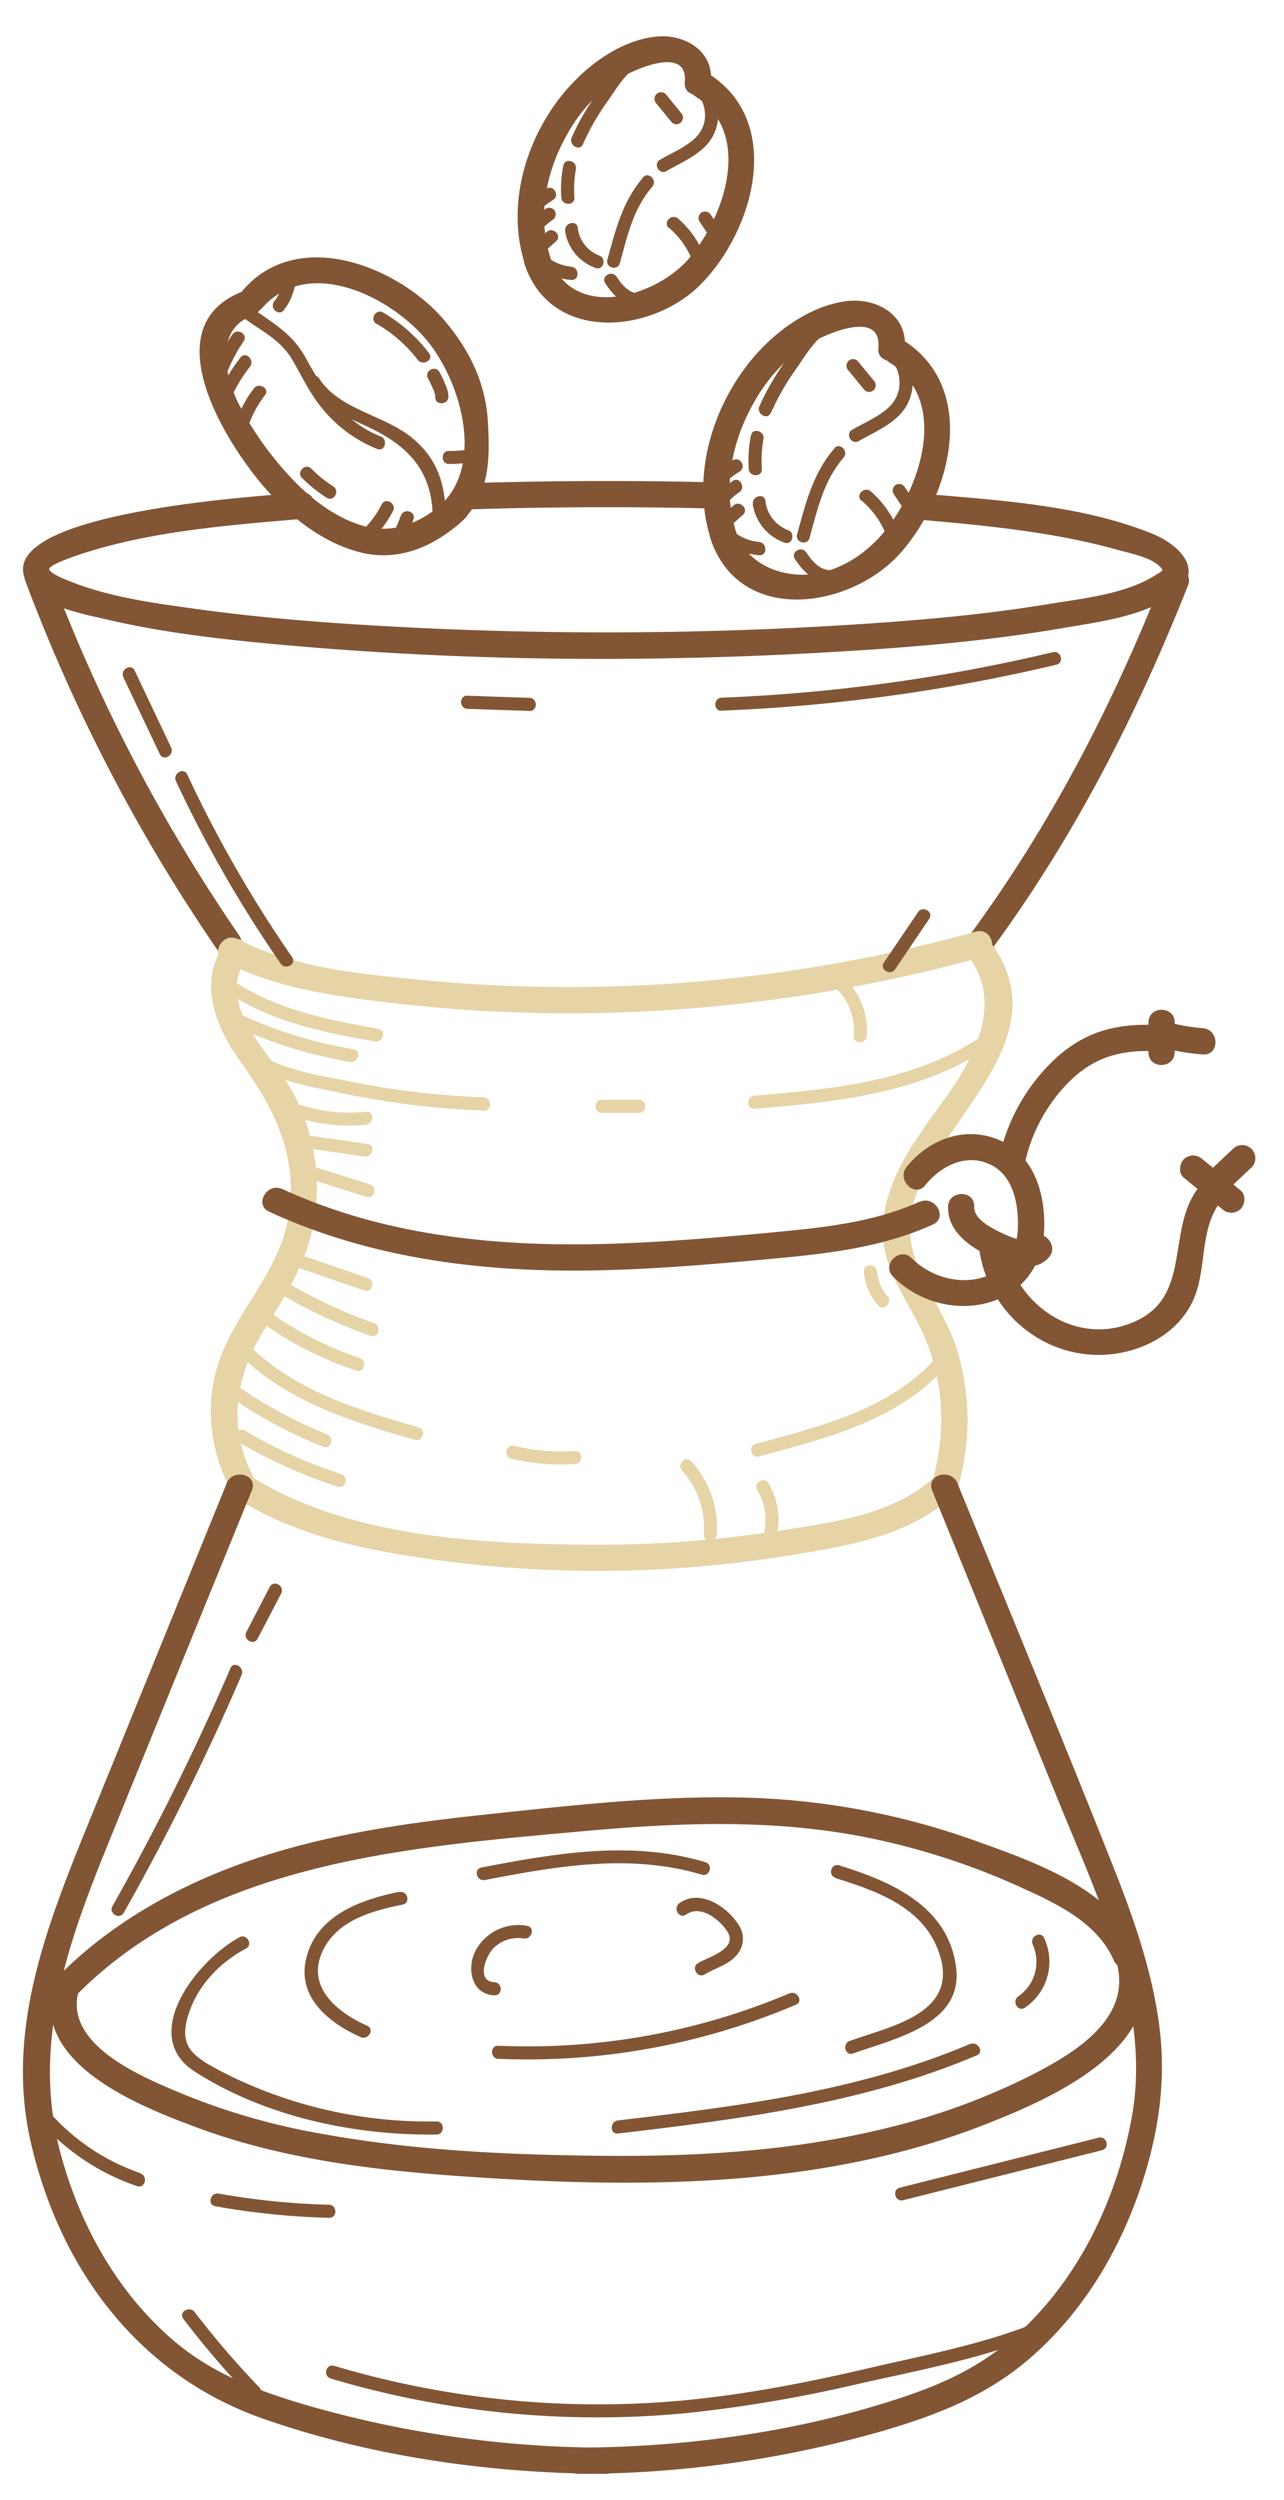 <svg id="OBJECTS" xmlns="http://www.w3.org/2000/svg" viewBox="0 0 410.98 800"><defs><style>.cls-1{fill:#825534;}.cls-2{fill:#e6d4a7;}</style></defs><title>Artboard 1</title><g id="_Group_" data-name="&lt;Group&gt;"><g id="_Group_2" data-name="&lt;Group&gt;"><g id="_Group_3" data-name="&lt;Group&gt;"><g id="_Group_4" data-name="&lt;Group&gt;"><g id="_Group_5" data-name="&lt;Group&gt;"><path id="_Path_" data-name="&lt;Path&gt;" class="cls-1" d="M149.6,163q39.36-1.26,78.74-.29c5.4.13,5.4-8.27,0-8.39q-39.37-.95-78.74.29c-5.39.17-5.41,8.57,0,8.39Z"/></g><g id="_Group_6" data-name="&lt;Group&gt;"><path id="_Path_2" data-name="&lt;Path&gt;" class="cls-1" d="M293,166.17c21.65,1.9,43.84,3.91,64.85,9.8,3.91,1.1,11.37,2.45,14,6,.7.94.34.76.54-.07-.25,1-2.07,1.8-2.84,2.29-9.52,6-23.45,7.36-34.26,9.14-19.26,3.18-38.77,4.94-58.23,6.26a1251,1251,0,0,1-151.87.86c-20.8-1.12-41.63-2.72-62.27-5.58-13.33-1.85-27.49-3.71-40.1-8.69-1.4-.55-7.07-2.71-7.06-4.14s9.34-4.49,10.92-5c22.31-7.17,46.66-9,69.85-11,5.34-.46,5.39-8.86,0-8.39-8.84.76-99.43,5.74-88.2,28.26,4,8.08,18.09,10.49,25.77,12.29,19.49,4.57,39.63,6.68,59.54,8.42,59,5.16,118.74,5.38,177.83,1.71,22.72-1.41,45.51-3.4,68-7.24,11.6-2,26.46-3.74,36.3-10.91,10.23-7.46,1.75-15.88-6.91-19.39-23.35-9.46-51-10.85-75.82-13-5.38-.47-5.35,7.93,0,8.39Z"/></g><g id="_Group_7" data-name="&lt;Group&gt;"><path id="_Path_3" data-name="&lt;Path&gt;" class="cls-1" d="M8.09,185.85A548.18,548.18,0,0,0,69.32,303.57c3,4.43,10.32.23,7.25-4.24A539.33,539.33,0,0,1,16.19,183.62c-1.88-5-10-2.84-8.09,2.23Z"/></g><g id="_Group_8" data-name="&lt;Group&gt;"><path id="_Path_4" data-name="&lt;Path&gt;" class="cls-1" d="M372.19,185c-16.15,40.76-35.89,79-61.9,114.35-3.2,4.36,4.08,8.55,7.25,4.24,26.45-36,46.33-74.92,62.75-116.35,2-5-6.13-7.2-8.09-2.23Z"/></g><g id="_Group_9" data-name="&lt;Group&gt;"><path id="_Path_5" data-name="&lt;Path&gt;" class="cls-2" d="M71.91,307.76c16.67,8.57,35.27,11,53.68,13.19a488,488,0,0,0,64.66,3.22,499.7,499.7,0,0,0,124.34-18c5.2-1.43,3-9.53-2.23-8.09a490.25,490.25,0,0,1-118.95,17.63,487.69,487.69,0,0,1-58.4-2.15c-19.79-1.93-40.92-3.83-58.87-13.05-4.8-2.47-9,4.77-4.24,7.25Z"/></g><g id="_Group_10" data-name="&lt;Group&gt;"><path id="_Path_6" data-name="&lt;Path&gt;" class="cls-2" d="M71.86,302.25c-8.67,12.11-2.79,26.39,5,37.25,10.72,15,18.39,29.62,15.65,48.76C90,405.83,77.12,417.61,70.86,433.55c-5.52,14.07-4.07,29.41,2.72,42.74,2.45,4.81,9.7.57,7.25-4.24-8.19-16.06-5.27-32.24,4-47C92.38,413,99.32,402,101,387.53a64.91,64.91,0,0,0-7-37.52c-6.64-12.6-25.87-28.27-14.95-43.53,3.15-4.4-4.13-8.6-7.25-4.24Z"/></g><g id="_Group_11" data-name="&lt;Group&gt;"><path id="_Path_7" data-name="&lt;Path&gt;" class="cls-2" d="M310.52,306.75c10.47,14.86,1.11,31.94-8.07,44.78-8.47,11.84-17.86,23.59-19.66,38.54-1.67,13.85,6.11,23.26,11.87,35,7.62,15.49,8.43,33.29,3.54,49.69-1.55,5.19,6.55,7.4,8.09,2.23a77.19,77.19,0,0,0,.06-45.07c-5.14-16.44-19.54-29.27-13.79-47.6,8.19-26.08,46.36-51.78,25.21-81.8-3.09-4.38-10.37-.19-7.25,4.24Z"/></g><g id="_Group_12" data-name="&lt;Group&gt;"><path id="_Path_8" data-name="&lt;Path&gt;" class="cls-2" d="M75.56,479.31c16.21,10.32,34.7,15.17,53.49,18.25a384.57,384.57,0,0,0,63.31,5.09,387.17,387.17,0,0,0,61.7-5.18c17.69-2.91,36.28-6,50.18-18.2,4.07-3.57-1.89-9.48-5.94-5.94C285,485,265.47,487.27,248.67,489.89a373.53,373.53,0,0,1-59.51,4.37c-35.83-.2-78.32-2.42-109.36-22.19-4.57-2.91-8.79,4.35-4.24,7.25Z"/></g><g id="_Group_13" data-name="&lt;Group&gt;"><path id="_Path_9" data-name="&lt;Path&gt;" class="cls-1" d="M72.57,474.59,28.19,583.67C14.9,616.33,1.66,649.88,9.88,685.57c9.37,40.66,34.64,74.45,74.32,88.34,34.83,12.19,72.73,17.49,109.55,17.66,5.4,0,5.41-8.37,0-8.39a346.53,346.53,0,0,1-93.56-13c-16.45-4.71-31.93-10.28-45-21.57-17.7-15.32-29.37-36.3-35.57-58.7-9.71-35.07,1.72-67.29,14.91-99.76q23-56.68,46.11-113.32c2-5-6.08-7.18-8.09-2.23Z"/></g><g id="_Group_14" data-name="&lt;Group&gt;"><path id="_Path_10" data-name="&lt;Path&gt;" class="cls-1" d="M298.33,476.83l40.69,100c12.83,31.52,29.68,66.09,23.17,101-4.57,24.55-15.49,48.41-33.38,66.09-11.26,11.13-23.78,17.69-38.68,22.72C256.59,778,220.57,783,185.24,783.18c-5.4,0-5.41,8.42,0,8.39a353.28,353.28,0,0,0,98.37-14.05c17.1-5.07,32.56-11.25,46.1-23C347.1,739.48,359.1,719,366,697.15c5-15.91,7.23-32,5.1-48.66-2.3-18-8.41-35.2-15.08-52-16.18-40.76-33-81.27-49.56-121.89-2-4.94-10.13-2.78-8.09,2.23Z"/></g><g id="_Group_15" data-name="&lt;Group&gt;"><path id="_Path_11" data-name="&lt;Path&gt;" class="cls-1" d="M296.12,379.24c5.08-6.19,13.1-10.39,20.94-6.58,7.43,3.61,9,12.92,8.74,20.34-.67,19-22.62,21-34,9.57-3.83-3.82-9.76,2.11-5.94,5.94,16.65,16.64,47.63,10.92,48.38-15.5.32-11.47-3.5-23.93-15-28.48-10.77-4.27-22,.15-29,8.78-3.4,4.14,2.51,10.12,5.94,5.94Z"/></g><g id="_Group_16" data-name="&lt;Group&gt;"><path id="_Path_12" data-name="&lt;Path&gt;" class="cls-1" d="M303.47,386.11c-.28,7.68,6.76,12.76,13,15.72,5.42,2.55,14.45,6,19.22.54,3.56-4-2.35-10-5.94-5.94-1.64,1.86-9.2-1.9-10.56-2.61-2.87-1.5-7.5-4-7.36-7.72.2-5.4-8.2-5.39-8.39,0Z"/></g><g id="_Group_17" data-name="&lt;Group&gt;"><path id="_Path_13" data-name="&lt;Path&gt;" class="cls-1" d="M313.54,400.5c3.33,20.92,22.65,35.82,43.87,32.59,10.2-1.56,20-7.29,24.44-16.93,4.61-10.09,1.89-22.2,8.64-31.42,3.2-4.36-4.08-8.55-7.25-4.24-9.73,13.28-2,33.72-19.25,42-19,9.12-39.27-4.83-42.36-24.22-.85-5.32-8.94-3.06-8.09,2.23Z"/></g><g id="_Group_18" data-name="&lt;Group&gt;"><path id="_Path_14" data-name="&lt;Path&gt;" class="cls-1" d="M328.24,371.25a53.16,53.16,0,0,1,13.52-24.68c8.16-8.26,16.59-10.63,27.9-10.23,5.4.19,5.4-8.2,0-8.39-12.6-.45-22.44,2.15-31.91,10.83A61,61,0,0,0,320.14,369c-1.33,5.24,6.76,7.47,8.09,2.23Z"/></g><g id="_Group_19" data-name="&lt;Group&gt;"><path id="_Path_15" data-name="&lt;Path&gt;" class="cls-1" d="M367.58,328.89a14.63,14.63,0,0,1-.11,3.63h8.09a3.49,3.49,0,0,1,.06-2.11l-8.24-1.12a53.92,53.92,0,0,1,.21,7.43H376q0-4.78,0-9.56h-8.39v9.14c0,5.4,8.39,5.41,8.39,0v-9.14c0-5.4-8.39-5.41-8.39,0q0,4.78,0,9.56c0,5.42,8.18,5.38,8.39,0a53.94,53.94,0,0,0-.21-7.43,4.2,4.2,0,0,0-8.24-1.12,12.12,12.12,0,0,0-.06,6.57c1,3.8,7.34,4.19,8.09,0a23.52,23.52,0,0,0,.41-5.86,4.3,4.3,0,0,0-4.2-4.2,4.23,4.23,0,0,0-4.2,4.2Z"/></g><g id="_Group_20" data-name="&lt;Group&gt;"><path id="_Path_16" data-name="&lt;Path&gt;" class="cls-1" d="M378.93,376.85l12.22,10a4.32,4.32,0,0,0,5.94,0c1.48-1.48,1.76-4.49,0-5.94l-12.22-10a4.32,4.32,0,0,0-5.94,0c-1.48,1.48-1.76,4.49,0,5.94Z"/></g><g id="_Group_21" data-name="&lt;Group&gt;"><path id="_Path_17" data-name="&lt;Path&gt;" class="cls-1" d="M392.92,380.76l7.66-7.2a4.2,4.2,0,0,0-5.94-5.94l-7.66,7.2a4.2,4.2,0,0,0,5.94,5.94Z"/></g><g id="_Group_22" data-name="&lt;Group&gt;"><path id="_Path_18" data-name="&lt;Path&gt;" class="cls-1" d="M385,329A61.89,61.89,0,0,1,373,326.81c-5.21-1.47-7.43,6.63-2.23,8.09A73.39,73.39,0,0,0,385,337.39c5.39.41,5.36-8,0-8.39Z"/></g><g id="_Group_23" data-name="&lt;Group&gt;"><path id="_Path_19" data-name="&lt;Path&gt;" class="cls-1" d="M294.39,384.49c-15.36,6.95-32.19,8.42-48.78,10-17.89,1.66-35.81,3.19-53.77,3.58-34.62.77-69.72-3-101.46-17.61-4.87-2.25-9.14,5-4.24,7.25,33.15,15.3,69.5,19.56,105.7,18.76,19.54-.43,39-2.18,58.46-4,16.64-1.58,33-3.71,48.32-10.66,4.91-2.22.65-9.46-4.24-7.25Z"/></g><g id="_Group_24" data-name="&lt;Group&gt;"><path id="_Path_20" data-name="&lt;Path&gt;" class="cls-2" d="M154.89,351.12a262.84,262.84,0,0,1-41.51-4.82c-11.81-2.37-27.81-4.36-36.24-13.76-1.81-2-4.77,1-3,3,8.53,9.51,23.13,11.66,35,14.2a269.06,269.06,0,0,0,45.7,5.61c2.7.11,2.7-4.09,0-4.2Z"/></g><g id="_Group_25" data-name="&lt;Group&gt;"><path id="_Path_21" data-name="&lt;Path&gt;" class="cls-2" d="M192.62,356.08h11.91c2.7,0,2.71-4.2,0-4.2H192.62c-2.7,0-2.71,4.2,0,4.2Z"/></g><g id="_Group_26" data-name="&lt;Group&gt;"><path id="_Path_22" data-name="&lt;Path&gt;" class="cls-2" d="M241.5,354.76c26.62-2.16,54.25-4.89,76.66-20.79,2.19-1.55.09-5.19-2.12-3.62-21.82,15.48-48.62,18.12-74.54,20.22-2.67.22-2.7,4.42,0,4.2Z"/></g><g id="_Group_27" data-name="&lt;Group&gt;"><path id="_Path_23" data-name="&lt;Path&gt;" class="cls-2" d="M134,456.72c-19.86-5.7-40.17-11.87-55.07-27-1.9-1.93-4.87,1-3,3,15.41,15.61,36.36,22.14,56.92,28,2.6.75,3.71-3.3,1.12-4Z"/></g><g id="_Group_28" data-name="&lt;Group&gt;"><path id="_Path_24" data-name="&lt;Path&gt;" class="cls-2" d="M163.56,466.69A67.57,67.57,0,0,0,184,468.47c2.68-.18,2.7-4.38,0-4.2a63.76,63.76,0,0,1-19.34-1.63c-2.62-.63-3.74,3.41-1.12,4Z"/></g><g id="_Group_29" data-name="&lt;Group&gt;"><path id="_Path_25" data-name="&lt;Path&gt;" class="cls-2" d="M243,466c21.78-5.86,44.53-11.46,60.07-29,1.78-2-1.17-5-3-3C285.07,451,263,456.28,241.9,462c-2.61.7-1.5,4.75,1.12,4Z"/></g><g id="_Group_30" data-name="&lt;Group&gt;"><path id="_Path_26" data-name="&lt;Path&gt;" class="cls-2" d="M276.5,406.91a18.61,18.61,0,0,0,4.55,10.79c1.77,2,4.73-.93,3-3a13.76,13.76,0,0,1-3.33-7.82c-.24-2.67-4.44-2.69-4.2,0Z"/></g><g id="_Group_31" data-name="&lt;Group&gt;"><path id="_Path_27" data-name="&lt;Path&gt;" class="cls-2" d="M121.13,329.18c-17.26-3-34.51-6.51-48.92-17.06-2.18-1.6-4.28,2-2.12,3.62C84.77,326.5,102.4,330.21,120,333.23c2.64.45,3.78-3.59,1.12-4Z"/></g><g id="_Group_32" data-name="&lt;Group&gt;"><path id="_Path_28" data-name="&lt;Path&gt;" class="cls-2" d="M113.18,335.74a141.3,141.3,0,0,1-36.87-11.46c-2.43-1.14-4.56,2.48-2.12,3.62a145.38,145.38,0,0,0,37.87,11.89c2.64.44,3.78-3.6,1.12-4Z"/></g><g id="_Group_33" data-name="&lt;Group&gt;"><path id="_Path_29" data-name="&lt;Path&gt;" class="cls-2" d="M117.19,355.75a53,53,0,0,1-21.93-2.45c-2.57-.85-3.67,3.21-1.12,4a55.94,55.94,0,0,0,23,2.6c2.67-.25,2.69-4.45,0-4.2Z"/></g><g id="_Group_34" data-name="&lt;Group&gt;"><path id="_Path_30" data-name="&lt;Path&gt;" class="cls-2" d="M117.73,366.07l-18.52-2.69c-2.64-.38-3.78,3.66-1.12,4l18.52,2.69c2.64.38,3.78-3.66,1.12-4Z"/></g><g id="_Group_35" data-name="&lt;Group&gt;"><path id="_Path_31" data-name="&lt;Path&gt;" class="cls-2" d="M118.45,379l-17.94-5.7c-2.58-.82-3.69,3.23-1.12,4l17.94,5.7c2.58.82,3.68-3.23,1.12-4Z"/></g><g id="_Group_36" data-name="&lt;Group&gt;"><path id="_Path_32" data-name="&lt;Path&gt;" class="cls-2" d="M117.73,408.95l-26.5-9.16c-2.56-.88-3.66,3.17-1.12,4l26.5,9.16c2.56.88,3.66-3.17,1.12-4Z"/></g><g id="_Group_37" data-name="&lt;Group&gt;"><path id="_Path_33" data-name="&lt;Path&gt;" class="cls-2" d="M119.75,423.39a160.73,160.73,0,0,1-29.22-13.76c-2.32-1.39-4.44,2.24-2.12,3.62a166.28,166.28,0,0,0,30.22,14.18c2.55.9,3.65-3.15,1.12-4Z"/></g><g id="_Group_38" data-name="&lt;Group&gt;"><path id="_Path_34" data-name="&lt;Path&gt;" class="cls-2" d="M115.16,434.51a110.31,110.31,0,0,1-27.62-13.79c-2.23-1.53-4.33,2.1-2.12,3.62A114.47,114.47,0,0,0,114,438.56c2.57.86,3.67-3.19,1.12-4Z"/></g><g id="_Group_39" data-name="&lt;Group&gt;"><path id="_Path_35" data-name="&lt;Path&gt;" class="cls-2" d="M104.62,458.88A137,137,0,0,1,75.52,443.1c-2.21-1.56-4.31,2.07-2.12,3.62a141.49,141.49,0,0,0,30.11,16.2c2.52,1,3.61-3.07,1.12-4Z"/></g><g id="_Group_40" data-name="&lt;Group&gt;"><path id="_Path_36" data-name="&lt;Path&gt;" class="cls-2" d="M109.17,471.66a154.73,154.73,0,0,1-30.83-13.92c-2.33-1.37-4.45,2.25-2.12,3.62a159.82,159.82,0,0,0,31.84,14.34c2.57.84,3.68-3.21,1.12-4Z"/></g><g id="_Group_41" data-name="&lt;Group&gt;"><path id="_Path_37" data-name="&lt;Path&gt;" class="cls-1" d="M39.48,216.7l11.67,24.59c1.16,2.44,4.78.31,3.62-2.12L43.11,214.58c-1.16-2.44-4.78-.31-3.62,2.12Z"/></g><g id="_Group_42" data-name="&lt;Group&gt;"><path id="_Path_38" data-name="&lt;Path&gt;" class="cls-1" d="M56.32,249.95a398.67,398.67,0,0,0,33.54,58.4c1.53,2.21,5.17.11,3.62-2.12a398.67,398.67,0,0,1-33.54-58.4c-1.14-2.45-4.76-.32-3.62,2.12Z"/></g><g id="_Group_43" data-name="&lt;Group&gt;"><path id="_Path_39" data-name="&lt;Path&gt;" class="cls-1" d="M149.6,226.81l19.87.68c2.7.09,2.7-4.1,0-4.2l-19.87-.68c-2.7-.09-2.7,4.1,0,4.2Z"/></g><g id="_Group_44" data-name="&lt;Group&gt;"><path id="_Path_40" data-name="&lt;Path&gt;" class="cls-1" d="M231,227.39a559.54,559.54,0,0,0,107.11-14.7c2.63-.62,1.51-4.67-1.12-4a553.62,553.62,0,0,1-106,14.55c-2.69.11-2.71,4.3,0,4.2Z"/></g><g id="_Group_45" data-name="&lt;Group&gt;"><path id="_Path_41" data-name="&lt;Path&gt;" class="cls-1" d="M293.8,291.92,282.91,308c-1.52,2.24,2.12,4.35,3.62,2.12L297.43,294c1.52-2.24-2.12-4.35-3.62-2.12Z"/></g><g id="_Group_46" data-name="&lt;Group&gt;"><path id="_Path_42" data-name="&lt;Path&gt;" class="cls-2" d="M277.43,331.49A23,23,0,0,0,267.86,311c-2.18-1.6-4.27,2-2.12,3.62a18.78,18.78,0,0,1,7.49,16.84c-.21,2.69,4,2.68,4.2,0Z"/></g><g id="_Group_47" data-name="&lt;Group&gt;"><path id="_Path_43" data-name="&lt;Path&gt;" class="cls-2" d="M242.39,476.77a18.56,18.56,0,0,1,1.83,14.93c-.76,2.6,3.29,3.71,4,1.12A22.84,22.84,0,0,0,246,474.65c-1.36-2.33-5-.22-3.62,2.12Z"/></g><g id="_Group_48" data-name="&lt;Group&gt;"><path id="_Path_44" data-name="&lt;Path&gt;" class="cls-2" d="M218.29,470.54a27.46,27.46,0,0,1,7,20.41c-.16,2.7,4,2.69,4.2,0a31.75,31.75,0,0,0-8.22-23.38c-1.8-2-4.76,1-3,3Z"/></g><g id="_Group_49" data-name="&lt;Group&gt;"><path id="_Path_45" data-name="&lt;Path&gt;" class="cls-1" d="M86.35,507.75,78.85,522.2c-1.24,2.39,2.38,4.52,3.62,2.12L90,509.87c1.24-2.39-2.38-4.52-3.62-2.12Z"/></g><g id="_Group_50" data-name="&lt;Group&gt;"><path id="_Path_46" data-name="&lt;Path&gt;" class="cls-1" d="M73.75,533.82A787.75,787.75,0,0,1,36,609.9c-1.33,2.35,2.29,4.47,3.62,2.12a787.71,787.71,0,0,0,37.72-76.08c1.06-2.45-2.56-4.6-3.62-2.12Z"/></g><g id="_Group_51" data-name="&lt;Group&gt;"><path id="_Path_47" data-name="&lt;Path&gt;" class="cls-1" d="M20.61,642.45c42-46.38,108.22-51.28,166.58-56.56,31.42-2.84,62.78-4,93.8,2.79a226.36,226.36,0,0,1,44.61,14.7c11.75,5.31,25.4,11.37,30.88,23.83,2.17,4.93,9.41.67,7.25-4.24-8.32-18.91-33.69-27.58-51.62-34a236.43,236.43,0,0,0-75.33-13.82c-27.18-.55-54.47,2.6-81.45,5.46-26,2.76-52.28,6.52-77.07,15.32-24,8.54-46.36,21.59-63.58,40.62-3.62,4,2.3,10,5.94,5.94Z"/></g><g id="_Group_52" data-name="&lt;Group&gt;"><path id="_Path_48" data-name="&lt;Path&gt;" class="cls-1" d="M17.15,634.58c-7.52,25.53,27.05,39.14,45.42,46,26.34,9.86,54.6,13.55,82.51,15.57,56.46,4.07,116.41,4.68,169.95-16.27,21.72-8.5,59.29-24.7,50.33-54.57-1.55-5.16-9.65-3-8.09,2.23,5.47,18.24-13.49,29.47-27.11,36.43A212.78,212.78,0,0,1,285.5,680.5c-29.73,7.54-60.55,9.55-91.12,9.31-30.31-.24-61.2-1.58-91.08-7a213.54,213.54,0,0,1-43.78-12.38C46.8,665.16,20,654.68,25.24,636.81c1.53-5.19-6.57-7.41-8.09-2.23Z"/></g><g id="_Group_53" data-name="&lt;Group&gt;"><path id="_Path_49" data-name="&lt;Path&gt;" class="cls-1" d="M168.73,616.21a15.61,15.61,0,0,0-16.36,7.64c-3.09,5.64-1.7,14.26,5.87,14.6,2.7.12,2.69-4.07,0-4.2-6-.27-2.67-8.57-.23-10.94a11.22,11.22,0,0,1,9.59-3.06c2.64.45,3.78-3.6,1.12-4Z"/></g><g id="_Group_54" data-name="&lt;Group&gt;"><path id="_Path_50" data-name="&lt;Path&gt;" class="cls-1" d="M219.58,612.63c4.55-3.29,10.72,1.46,13.25,5.46,3.48,5.51-6.09,8.06-9.4,10.05-2.31,1.39-.2,5,2.12,3.62,3.49-2.11,7.79-3.09,10.42-6.41a7.82,7.82,0,0,0,.49-9.38c-3.7-5.88-12.39-11.73-19-7-2.17,1.57-.08,5.21,2.12,3.62Z"/></g><g id="_Group_55" data-name="&lt;Group&gt;"><path id="_Path_51" data-name="&lt;Path&gt;" class="cls-1" d="M127.74,605.33c-12.06,2.47-25.81,7.29-29.53,20.49-3.61,12.8,6.65,21.27,17.22,26,2.45,1.09,4.58-2.53,2.12-3.62-10.17-4.53-20.33-13.11-13.65-25.15,4.94-8.91,15.7-11.75,25-13.64,2.64-.54,1.53-4.59-1.12-4Z"/></g><g id="_Group_56" data-name="&lt;Group&gt;"><path id="_Path_52" data-name="&lt;Path&gt;" class="cls-1" d="M267.45,600.95c13.93,4.33,29.21,9.78,33.6,25.42,5.1,18.15-16.4,22.07-29.07,26.67-2.52.91-1.43,5,1.12,4,13.23-4.8,35.44-9.25,32.9-27.79-2.67-19.52-20.83-27.23-37.43-32.4-2.59-.8-3.69,3.25-1.12,4Z"/></g><g id="_Group_57" data-name="&lt;Group&gt;"><path id="_Path_53" data-name="&lt;Path&gt;" class="cls-1" d="M330.56,622.22a13.43,13.43,0,0,1-4.61,16.55c-2.22,1.51-.12,5.15,2.12,3.62a17.75,17.75,0,0,0,6.12-22.29c-1.14-2.45-4.75-.32-3.62,2.12Z"/></g><g id="_Group_58" data-name="&lt;Group&gt;"><path id="_Path_54" data-name="&lt;Path&gt;" class="cls-1" d="M76.68,619.87c-13.36,7.13-32.57,31.28-14.32,43C84.85,677.28,113.3,683.33,139.7,683c2.7,0,2.71-4.23,0-4.2A145.18,145.18,0,0,1,80,667.12a125.28,125.28,0,0,1-13-6.42c-6.47-3.75-9.14-7.29-7-15.06,2.73-9.77,9.94-17.46,18.72-22.15,2.38-1.27.27-4.9-2.12-3.62Z"/></g><g id="_Group_59" data-name="&lt;Group&gt;"><path id="_Path_55" data-name="&lt;Path&gt;" class="cls-1" d="M155.22,601.55c23-4.44,46.47-8.56,69.41-1.71,2.59.77,3.7-3.27,1.12-4-23.65-7.06-47.94-2.87-71.64,1.71-2.65.51-1.53,4.56,1.12,4Z"/></g><g id="_Group_60" data-name="&lt;Group&gt;"><path id="_Path_56" data-name="&lt;Path&gt;" class="cls-1" d="M159.52,658.77a219.71,219.71,0,0,0,95.25-17.32c2.48-1,.34-4.67-2.12-3.62a215,215,0,0,1-93.13,16.75c-2.7-.11-2.7,4.08,0,4.2Z"/></g><g id="_Group_61" data-name="&lt;Group&gt;"><path id="_Path_57" data-name="&lt;Path&gt;" class="cls-1" d="M310.52,654C274.75,669.17,236.06,674,197.8,678.47c-2.65.31-2.68,4.51,0,4.2,39.06-4.6,78.33-9.56,114.84-25,2.48-1,.34-4.67-2.12-3.62Z"/></g><g id="_Group_62" data-name="&lt;Group&gt;"><path id="_Path_58" data-name="&lt;Path&gt;" class="cls-1" d="M45,695.37a68.25,68.25,0,0,1-27.69-17.88c-1.86-2-4.82,1-3,3a72.75,72.75,0,0,0,29.54,19c2.56.88,3.66-3.18,1.12-4Z"/></g><g id="_Group_63" data-name="&lt;Group&gt;"><path id="_Path_59" data-name="&lt;Path&gt;" class="cls-1" d="M68.9,705.94a243.7,243.7,0,0,0,36.41,3.71c2.7.07,2.7-4.13,0-4.2A236.22,236.22,0,0,1,70,701.89c-2.64-.47-3.77,3.57-1.12,4Z"/></g><g id="_Group_64" data-name="&lt;Group&gt;"><path id="_Path_60" data-name="&lt;Path&gt;" class="cls-1" d="M105.83,761.06a299.08,299.08,0,0,0,113.78,11.08,442,442,0,0,0,54.69-9.26c19.2-4.35,39.74-8.13,58-15.5,2.47-1,1.39-5.06-1.12-4-16.84,6.79-35.64,10.28-53.3,14.41-19.22,4.49-38.64,8.28-58.3,10.2A295.9,295.9,0,0,1,106.95,757c-2.6-.77-3.7,3.28-1.12,4Z"/></g><g id="_Group_65" data-name="&lt;Group&gt;"><path id="_Path_61" data-name="&lt;Path&gt;" class="cls-1" d="M289.11,704l63.64-16c2.62-.66,1.51-4.71-1.12-4L288,700c-2.62.66-1.51,4.71,1.12,4Z"/></g><g id="_Group_66" data-name="&lt;Group&gt;"><path id="_Path_62" data-name="&lt;Path&gt;" class="cls-1" d="M58.64,741.93a298.49,298.49,0,0,0,21.39,25c1.87,2,4.84-1,3-3a288.86,288.86,0,0,1-20.73-24.13c-1.62-2.11-5.27,0-3.62,2.12Z"/></g></g><g id="_Group_67" data-name="&lt;Group&gt;"><g id="_Group_68" data-name="&lt;Group&gt;"><g id="_Group_69" data-name="&lt;Group&gt;"><g id="_Group_70" data-name="&lt;Group&gt;"><path id="_Path_63" data-name="&lt;Path&gt;" class="cls-1" d="M284.73,116c18.33,11.54,10.74,37.13.36,51.52-5.55,7.7-13.53,13.95-23,15.85-10.67,2.15-23-2.32-26.59-13.27-1.68-5.11-9.79-2.92-8.09,2.23,9.23,28,45.2,22.6,61.14,4.25s24.82-52.45.39-67.83c-4.59-2.89-8.8,4.37-4.24,7.25Z"/></g><g id="_Group_71" data-name="&lt;Group&gt;"><path id="_Path_64" data-name="&lt;Path&gt;" class="cls-1" d="M289.58,111.4c1-10.5-8.84-16.1-18.24-15.08C261,97.44,251.1,104,244,111.25c-15.85,16.33-24,42.27-15.48,64,2,5,10.08,2.81,8.09-2.23-5.9-15-2.86-31.3,5.11-44.93a53.47,53.47,0,0,1,14.18-16.16c4.88-3.61,26.53-14.3,25.25-.53-.5,5.38,7.9,5.34,8.39,0Z"/></g><g id="_Group_72" data-name="&lt;Group&gt;"><path id="_Path_65" data-name="&lt;Path&gt;" class="cls-1" d="M246.76,132.11a82.1,82.1,0,0,1,8.31-14.45c3.66-5.2,7.92-13,15-13.14,2.7-.06,2.71-4.25,0-4.2-6.33.13-10.3,4.05-14,8.84-5,6.52-9.7,13.27-13,20.82-1.07,2.45,2.55,4.59,3.62,2.12Z"/></g><g id="_Group_73" data-name="&lt;Group&gt;"><path id="_Path_66" data-name="&lt;Path&gt;" class="cls-1" d="M240.32,139.39a42.53,42.53,0,0,0-.66,10.66c.18,2.68,4.38,2.7,4.2,0a38.08,38.08,0,0,1,.51-9.54c.49-2.64-3.56-3.77-4-1.12Z"/></g><g id="_Group_74" data-name="&lt;Group&gt;"><path id="_Path_67" data-name="&lt;Path&gt;" class="cls-1" d="M240.94,161.33a15.47,15.47,0,0,0,10.16,12.3c2.54.94,3.63-3.12,1.12-4a11.4,11.4,0,0,1-7.23-9.37c-.36-2.66-4.41-1.53-4,1.12Z"/></g><g id="_Group_75" data-name="&lt;Group&gt;"><path id="_Path_68" data-name="&lt;Path&gt;" class="cls-1" d="M254.42,178.86c2.71,4.08,6.29,7.78,11.53,7.79,2.7,0,2.7-4.19,0-4.2-3.65,0-6-2.91-7.9-5.71-1.49-2.24-5.12-.14-3.62,2.12Z"/></g><g id="_Group_76" data-name="&lt;Group&gt;"><path id="_Path_69" data-name="&lt;Path&gt;" class="cls-1" d="M274.88,141.13c5.37-3.1,12.32-5.85,15.44-11.58a15.55,15.55,0,0,0-1.46-16.86c-1.58-2.16-5.22-.06-3.62,2.12,3.58,4.89,3.84,11.22-.83,15.57-3.23,3-7.85,4.94-11.64,7.12-2.34,1.35-.23,5,2.12,3.62Z"/></g><g id="_Group_77" data-name="&lt;Group&gt;"><path id="_Path_70" data-name="&lt;Path&gt;" class="cls-1" d="M267.12,143.44c-7,8.05-9.2,17.51-12,27.55-.72,2.61,3.33,3.72,4,1.12,2.56-9.22,4.47-18.26,10.9-25.7,1.76-2-1.2-5-3-3Z"/></g><g id="_Group_78" data-name="&lt;Group&gt;"><path id="_Path_71" data-name="&lt;Path&gt;" class="cls-1" d="M275.79,160.2a27.31,27.31,0,0,1,7.7,10.62c1,2.48,5,1.4,4-1.12a31.62,31.62,0,0,0-8.78-12.47c-2-1.75-5,1.2-3,3Z"/></g><g id="_Group_79" data-name="&lt;Group&gt;"><path id="_Path_72" data-name="&lt;Path&gt;" class="cls-1" d="M286,158l2.94,4.43a2.15,2.15,0,0,0,2.87.75,2.12,2.12,0,0,0,.75-2.87l-2.94-4.43a2.15,2.15,0,0,0-2.87-.75A2.12,2.12,0,0,0,286,158Z"/></g><g id="_Group_80" data-name="&lt;Group&gt;"><path id="_Path_73" data-name="&lt;Path&gt;" class="cls-1" d="M243,173.42a15.44,15.44,0,0,1-10.42-5.47c-1.77-2-4.73.93-3,3a19.68,19.68,0,0,0,13.39,6.7c2.69.24,2.67-4,0-4.2Z"/></g><g id="_Group_81" data-name="&lt;Group&gt;"><path id="_Path_74" data-name="&lt;Path&gt;" class="cls-1" d="M279.68,121.78l-5.13-6.25a2.11,2.11,0,0,0-3,0,2.15,2.15,0,0,0,0,3l5.13,6.25a2.11,2.11,0,0,0,3,0,2.15,2.15,0,0,0,0-3Z"/></g></g><g id="_Group_82" data-name="&lt;Group&gt;"><path id="_Path_75" data-name="&lt;Path&gt;" class="cls-1" d="M234.57,147.24a35.57,35.57,0,0,0-7.71,6.34c-1.82,2,1.14,5,3,3a31.51,31.51,0,0,1,6.86-5.68c2.3-1.41.19-5-2.12-3.62Z"/></g><g id="_Group_83" data-name="&lt;Group&gt;"><path id="_Path_76" data-name="&lt;Path&gt;" class="cls-1" d="M234.47,153.92a30.17,30.17,0,0,0-7.12,7,2.11,2.11,0,0,0,.75,2.87A2.15,2.15,0,0,0,231,163a24.12,24.12,0,0,1,5.62-5.49c2.2-1.54.1-5.18-2.12-3.62Z"/></g><g id="_Group_84" data-name="&lt;Group&gt;"><path id="_Path_77" data-name="&lt;Path&gt;" class="cls-1" d="M234.81,161.7l-7,6.28c-2,1.8,1,4.76,3,3l7-6.28c2-1.8-1-4.76-3-3Z"/></g></g><g id="_Group_85" data-name="&lt;Group&gt;"><g id="_Group_86" data-name="&lt;Group&gt;"><g id="_Group_87" data-name="&lt;Group&gt;"><path id="_Path_78" data-name="&lt;Path&gt;" class="cls-1" d="M222.61,30.87c18.48,11.77,9.39,38.62-2.28,52.06-10.68,12.3-37.54,20-44.35-.69-1.68-5.11-9.79-2.92-8.09,2.23,8.35,25.37,40.79,22.44,56.59,6.33C241.38,73.55,251,39,226.85,23.62c-4.57-2.91-8.79,4.35-4.24,7.25Z"/></g><g id="_Group_88" data-name="&lt;Group&gt;"><path id="_Path_79" data-name="&lt;Path&gt;" class="cls-1" d="M227.54,26.29C228.48,16.2,219,10.75,210,11.72c-9.82,1-19.24,7.18-26,14.1C168.65,41.4,160.75,66.4,169,87.24c2,5,10.08,2.81,8.09-2.23-5.56-14.13-2.79-29.47,4.66-42.39a50.56,50.56,0,0,1,14.68-16.43c4.51-3.13,23.93-12.51,22.75.11-.5,5.38,7.9,5.34,8.39,0Z"/></g><g id="_Group_89" data-name="&lt;Group&gt;"><path id="_Path_80" data-name="&lt;Path&gt;" class="cls-1" d="M186.6,46.1a78.27,78.27,0,0,1,7.93-13.78C198,27.39,202,20,208.78,19.84c2.7-.06,2.71-4.25,0-4.2-6.07.13-9.89,3.88-13.42,8.48C190.59,30.33,186.11,36.77,183,44c-1.07,2.45,2.55,4.59,3.62,2.12Z"/></g><g id="_Group_90" data-name="&lt;Group&gt;"><path id="_Path_81" data-name="&lt;Path&gt;" class="cls-1" d="M180.28,53a40.69,40.69,0,0,0-.63,10.19c.18,2.68,4.38,2.7,4.2,0a36.21,36.21,0,0,1,.48-9.07c.49-2.64-3.56-3.77-4-1.12Z"/></g><g id="_Group_91" data-name="&lt;Group&gt;"><path id="_Path_82" data-name="&lt;Path&gt;" class="cls-1" d="M180.87,73.93a14.85,14.85,0,0,0,9.76,11.8c2.54.94,3.63-3.12,1.12-4a10.78,10.78,0,0,1-6.83-8.87c-.36-2.66-4.41-1.53-4,1.12Z"/></g><g id="_Group_92" data-name="&lt;Group&gt;"><path id="_Path_83" data-name="&lt;Path&gt;" class="cls-1" d="M193.73,90.67c2.6,3.92,6,7.46,11.07,7.48,2.7,0,2.7-4.19,0-4.2-3.44,0-5.7-2.76-7.45-5.4-1.49-2.24-5.12-.14-3.62,2.12Z"/></g><g id="_Group_93" data-name="&lt;Group&gt;"><path id="_Path_84" data-name="&lt;Path&gt;" class="cls-1" d="M213.37,54.72c5.14-3,11.77-5.6,14.76-11.07a14.92,14.92,0,0,0-1.39-16.17c-1.58-2.16-5.22-.06-3.62,2.12,3.39,4.62,3.65,10.61-.78,14.73-3.07,2.86-7.48,4.7-11.08,6.78-2.34,1.35-.23,5,2.12,3.62Z"/></g><g id="_Group_94" data-name="&lt;Group&gt;"><path id="_Path_85" data-name="&lt;Path&gt;" class="cls-1" d="M205.86,56.77c-6.65,7.69-8.79,16.72-11.45,26.31-.72,2.61,3.33,3.72,4,1.12,2.43-8.77,4.25-17.39,10.37-24.46,1.76-2-1.2-5-3-3Z"/></g><g id="_Group_95" data-name="&lt;Group&gt;"><path id="_Path_86" data-name="&lt;Path&gt;" class="cls-1" d="M214.12,72.89A25.94,25.94,0,0,1,221.44,83c1,2.48,5,1.4,4-1.12a30.26,30.26,0,0,0-8.39-11.94c-2-1.75-5,1.2-3,3Z"/></g><g id="_Group_96" data-name="&lt;Group&gt;"><path id="_Path_87" data-name="&lt;Path&gt;" class="cls-1" d="M223.87,70.82l2.8,4.22a2.15,2.15,0,0,0,2.87.75,2.12,2.12,0,0,0,.75-2.87l-2.8-4.22a2.15,2.15,0,0,0-2.87-.75,2.12,2.12,0,0,0-.75,2.87Z"/></g><g id="_Group_97" data-name="&lt;Group&gt;"><path id="_Path_88" data-name="&lt;Path&gt;" class="cls-1" d="M182.89,85.33A14.63,14.63,0,0,1,173,80.15c-1.77-2-4.73.93-3,3a18.86,18.86,0,0,0,12.84,6.42c2.69.24,2.67-4,0-4.2Z"/></g><g id="_Group_98" data-name="&lt;Group&gt;"><path id="_Path_89" data-name="&lt;Path&gt;" class="cls-1" d="M218,36.13l-4.89-6a2.11,2.11,0,0,0-3,0,2.15,2.15,0,0,0,0,3l4.89,6a2.11,2.11,0,0,0,3,0,2.15,2.15,0,0,0,0-3Z"/></g></g><g id="_Group_99" data-name="&lt;Group&gt;"><path id="_Path_90" data-name="&lt;Path&gt;" class="cls-1" d="M174.84,60.38a34,34,0,0,0-7.37,6.06c-1.82,2,1.14,5,3,3A30,30,0,0,1,177,64c2.3-1.41.19-5-2.12-3.62Z"/></g><g id="_Group_100" data-name="&lt;Group&gt;"><path id="_Path_91" data-name="&lt;Path&gt;" class="cls-1" d="M174.74,66.75a28.91,28.91,0,0,0-6.83,6.71,2.11,2.11,0,0,0,.75,2.87,2.15,2.15,0,0,0,2.87-.75,22.86,22.86,0,0,1,5.32-5.2,2.16,2.16,0,0,0,.75-2.87,2.12,2.12,0,0,0-2.87-.75Z"/></g><g id="_Group_101" data-name="&lt;Group&gt;"><path id="_Path_92" data-name="&lt;Path&gt;" class="cls-1" d="M175,74.19l-6.72,6c-2,1.8,1,4.76,3,3l6.72-6c2-1.8-1-4.76-3-3Z"/></g></g><g id="_Group_102" data-name="&lt;Group&gt;"><g id="_Group_103" data-name="&lt;Group&gt;"><g id="_Group_104" data-name="&lt;Group&gt;"><path id="_Path_93" data-name="&lt;Path&gt;" class="cls-1" d="M83.88,98.59c15-17.11,41.75-3.39,53.11,10.74,10.74,13.37,18.31,40.05,3.33,52.93-4.1,3.53,1.86,9.44,5.94,5.94,10.39-8.94,10.67-20.27,9.9-33.25-.74-12.42-5.74-22.7-13.7-32.19C128,85.5,95.72,72.34,77.94,92.65c-3.55,4,2.37,10,5.94,5.94Z"/></g><g id="_Group_105" data-name="&lt;Group&gt;"><path id="_Path_94" data-name="&lt;Path&gt;" class="cls-1" d="M78.64,92.89c-29.48,10.47-7.75,46.52,4.73,61.54,8.33,10,19.42,19.29,32.38,22.41,12.47,3,24.06-2.43,33-10.89,3.94-3.71-2-9.64-5.94-5.94-7.54,7.11-16.81,11.27-27.15,8.08-8.91-2.75-16.58-8.86-22.85-15.58a105.75,105.75,0,0,1-16-22.5c-4.64-8.8-8.62-24.54,4-29,5.06-1.79,2.88-9.91-2.23-8.09Z"/></g><g id="_Group_106" data-name="&lt;Group&gt;"><path id="_Path_95" data-name="&lt;Path&gt;" class="cls-1" d="M90.77,99.26c2.36-2.76,3.32-6.09,4.1-9.58.58-2.63-3.46-3.76-4-1.12s-1.18,5.58-3,7.73,1.21,5,3,3Z"/></g><g id="_Group_107" data-name="&lt;Group&gt;"><path id="_Path_96" data-name="&lt;Path&gt;" class="cls-1" d="M78.19,101.87c5.58,4.1,11.36,6.73,15.12,12.87,2.76,4.49,4.87,9.28,8,13.56a43.65,43.65,0,0,0,19.4,15.35c2.51,1,3.6-3.06,1.12-4-11.43-4.54-18-14.19-23.66-24.59-4.62-8.53-10.24-11.16-17.87-16.77-2.18-1.6-4.28,2-2.12,3.62Z"/></g><g id="_Group_108" data-name="&lt;Group&gt;"><path id="_Path_97" data-name="&lt;Path&gt;" class="cls-1" d="M98.55,123.25c4.52,7,11.54,9.75,18.85,13.17,12.93,6,20.87,13.87,21.11,28.87,0,2.7,4.24,2.71,4.2,0-.17-10.54-2.73-18.76-11.23-25.51-8.89-7.07-22.93-8.76-29.3-18.65-1.46-2.26-5.09-.16-3.62,2.12Z"/></g><g id="_Group_109" data-name="&lt;Group&gt;"><path id="_Path_98" data-name="&lt;Path&gt;" class="cls-1" d="M143.72,148.43a34.54,34.54,0,0,0,8.38-.86c2.63-.6,1.52-4.64-1.12-4a29.75,29.75,0,0,1-7.26.71c-2.7-.06-2.7,4.14,0,4.2Z"/></g><g id="_Group_110" data-name="&lt;Group&gt;"><path id="_Path_99" data-name="&lt;Path&gt;" class="cls-1" d="M120.53,103.59a45,45,0,0,1,13.17,11.54c1.62,2.12,5.27,0,3.62-2.12a50.15,50.15,0,0,0-14.68-13c-2.34-1.36-4.45,2.26-2.12,3.62Z"/></g><g id="_Group_111" data-name="&lt;Group&gt;"><path id="_Path_100" data-name="&lt;Path&gt;" class="cls-1" d="M137,121.12a24.73,24.73,0,0,1,1.46,3,7.74,7.74,0,0,1,.88,2.9c-.22,2.69,4,2.68,4.2,0a9.78,9.78,0,0,0-1-4,31.65,31.65,0,0,0-1.89-4c-1.33-2.35-5-.24-3.62,2.12Z"/></g><g id="_Group_112" data-name="&lt;Group&gt;"><path id="_Path_101" data-name="&lt;Path&gt;" class="cls-1" d="M96.68,152.93a45.64,45.64,0,0,0,7.86,6.32c2.28,1.46,4.39-2.17,2.12-3.62a40.61,40.61,0,0,1-7-5.66c-1.91-1.92-4.87,1-3,3Z"/></g></g><g id="_Group_113" data-name="&lt;Group&gt;"><path id="_Path_102" data-name="&lt;Path&gt;" class="cls-1" d="M74.36,107A55.21,55.21,0,0,0,66.75,124c-.68,2.62,3.37,3.73,4,1.12A51.63,51.63,0,0,1,78,109.16c1.51-2.25-2.12-4.35-3.62-2.12Z"/></g><g id="_Group_114" data-name="&lt;Group&gt;"><path id="_Path_103" data-name="&lt;Path&gt;" class="cls-1" d="M77,114.38a54.09,54.09,0,0,0-8,14.12c-1,2.53,3.09,3.62,4,1.12A47.4,47.4,0,0,1,80,117.35c1.64-2.1-1.31-5.09-3-3Z"/></g><g id="_Group_115" data-name="&lt;Group&gt;"><path id="_Path_104" data-name="&lt;Path&gt;" class="cls-1" d="M81.24,124.32a37.93,37.93,0,0,0-6.95,15.12c-.57,2.63,3.48,3.76,4,1.12a35.14,35.14,0,0,1,6.53-14.12c1.64-2.15-2-4.24-3.62-2.12Z"/></g><g id="_Group_116" data-name="&lt;Group&gt;"><path id="_Path_105" data-name="&lt;Path&gt;" class="cls-1" d="M122.16,161.4a30.65,30.65,0,0,1-8.83,10.6c-2.13,1.6,0,5.25,2.12,3.62a35.2,35.2,0,0,0,10.34-12.11c1.23-2.4-2.39-4.52-3.62-2.12Z"/></g><g id="_Group_117" data-name="&lt;Group&gt;"><path id="_Path_106" data-name="&lt;Path&gt;" class="cls-1" d="M128.27,165a28.29,28.29,0,0,1-4.62,8.71c-1.65,2.1,1.3,5.09,3,3a34.07,34.07,0,0,0,5.7-10.56c.84-2.57-3.21-3.68-4-1.12Z"/></g></g></g></g></g></g></svg>